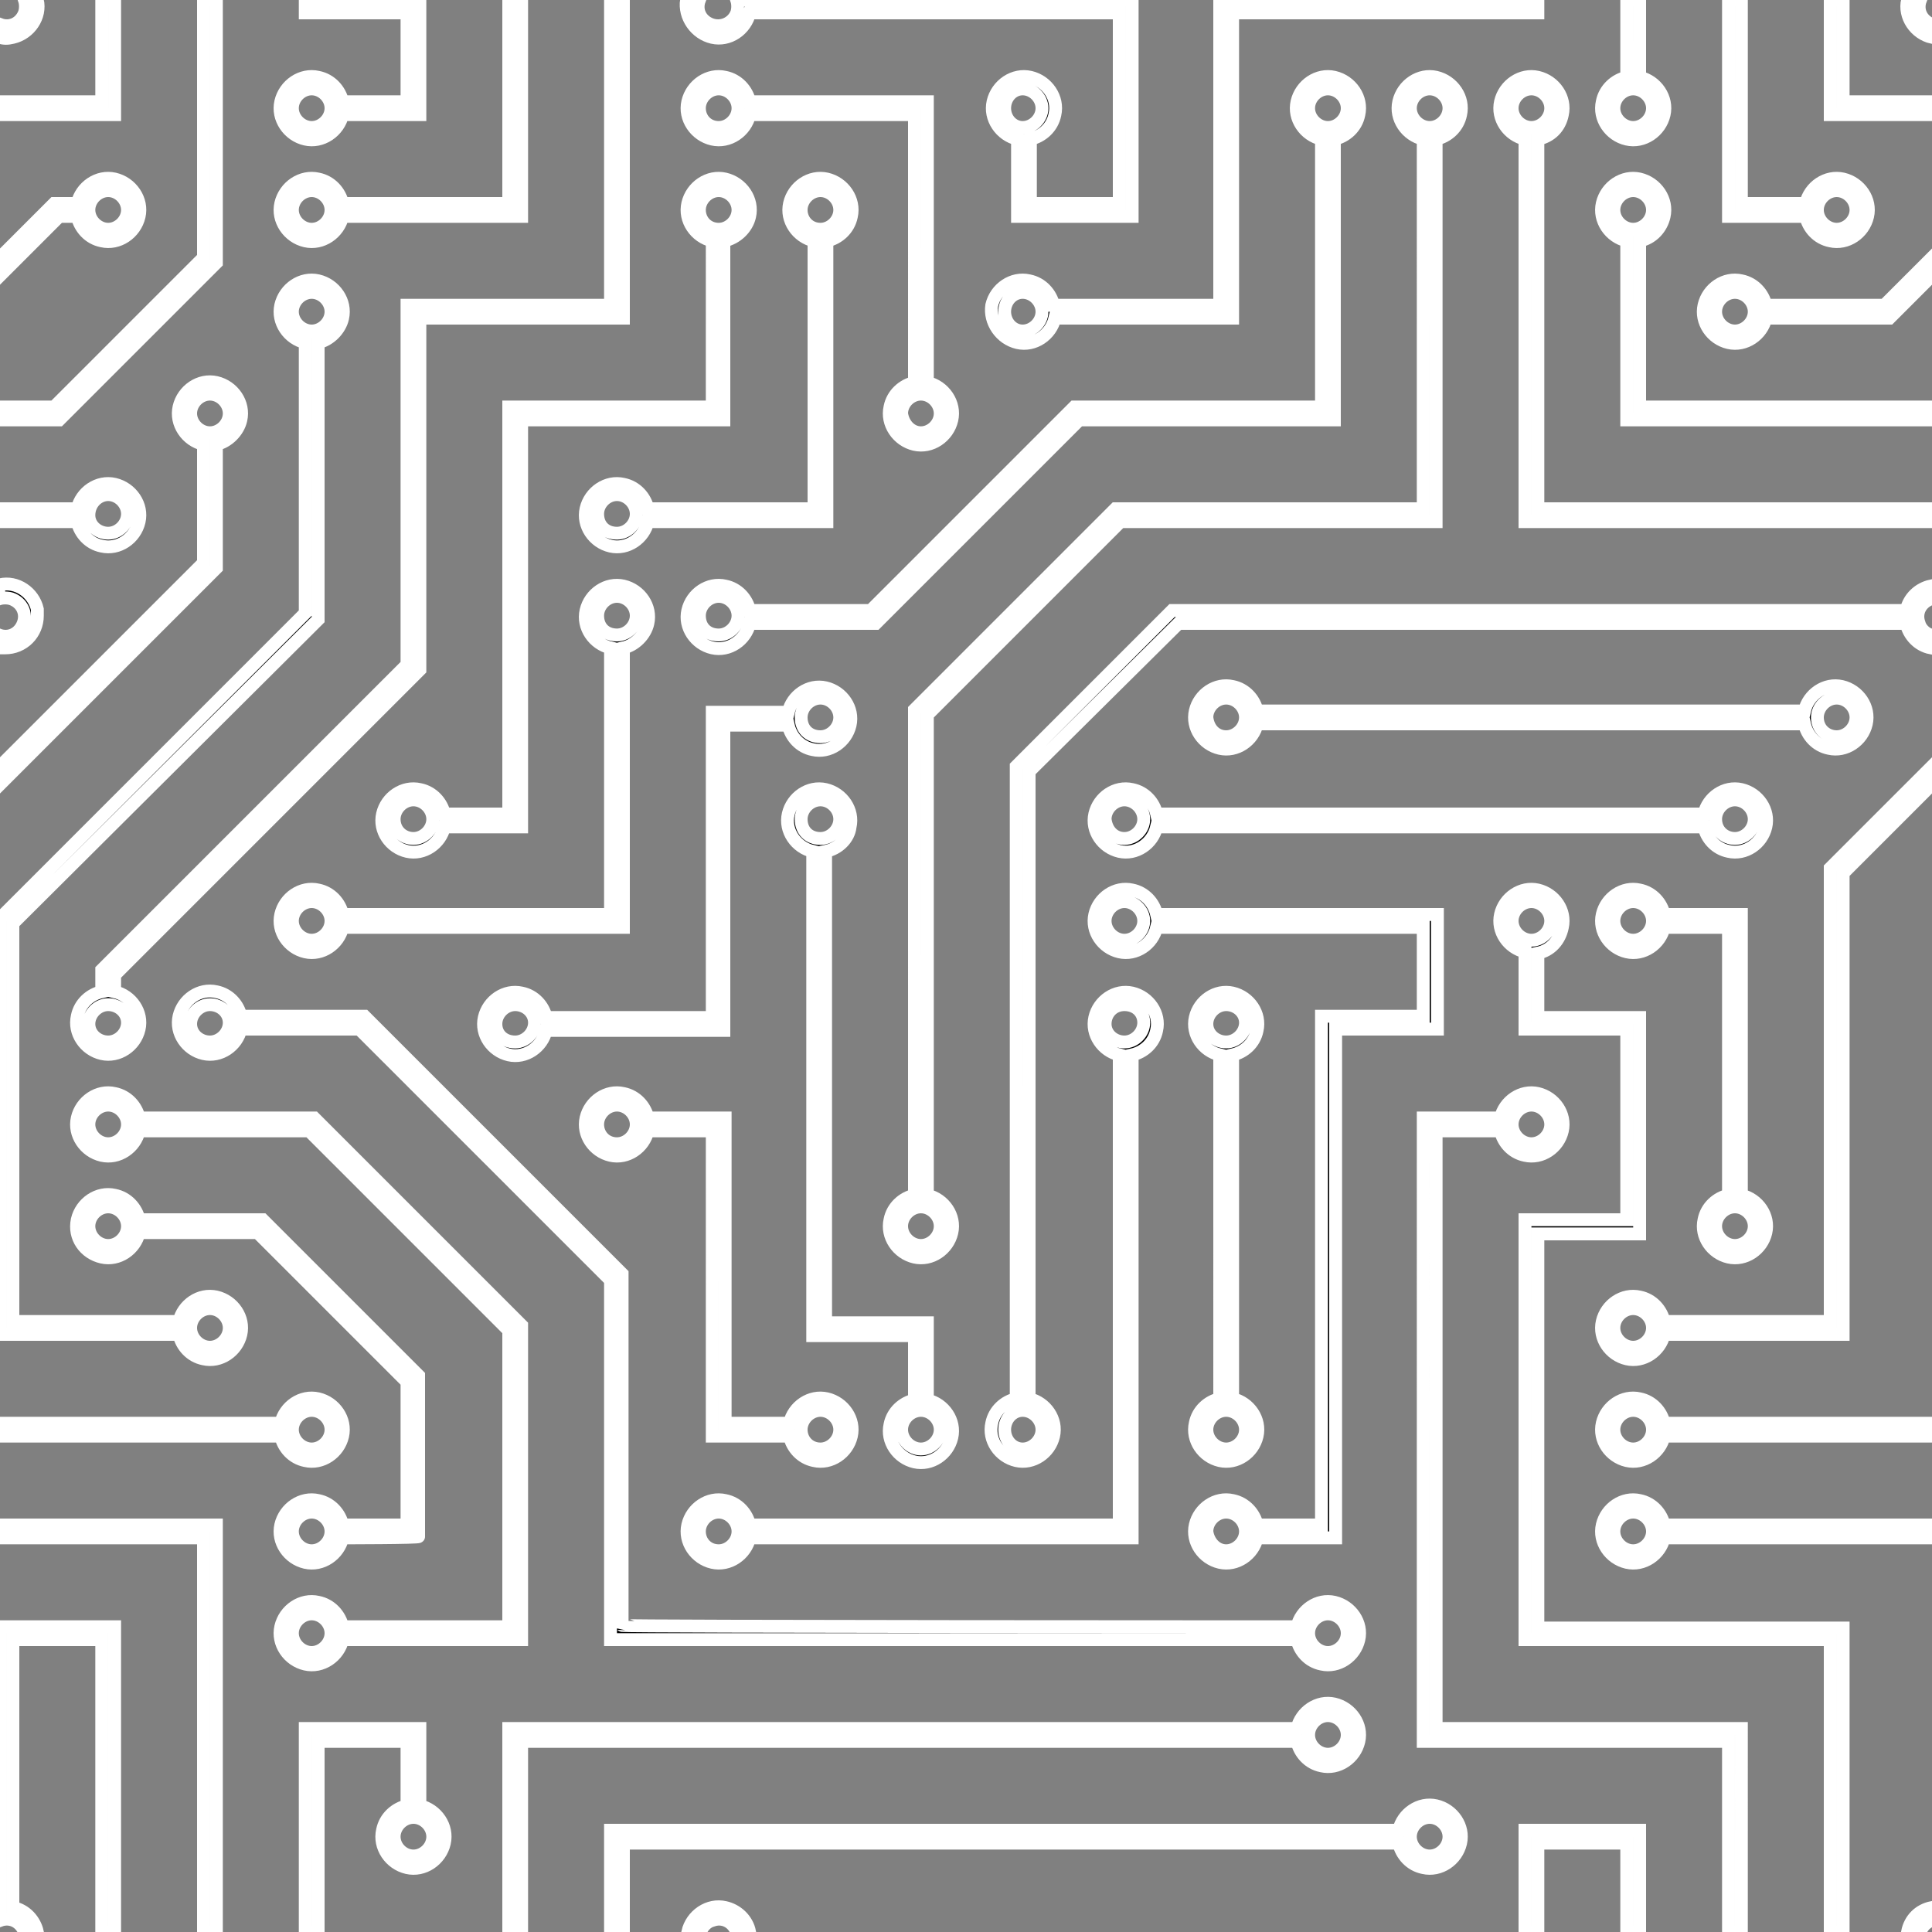 <?xml version="1.0" encoding="utf-8"?>
<!-- Generator: Adobe Illustrator 22.0.1, SVG Export Plug-In . SVG Version: 6.00 Build 0)  -->
<svg version="1.1" id="Layer_1" xmlns="http://www.w3.org/2000/svg" xmlns:xlink="http://www.w3.org/1999/xlink" x="0px" y="0px"
	 viewBox="0 0 150 150" style="enable-background:new 0 0 150 150;" xml:space="preserve">
<rect x="0" y="0" width="150" height="150" fill="#808080" stroke="none"/>
<style type="text/css">
	.st0{stroke:#FFFFFF;stroke-miterlimit:10;}
</style>
<path class="st0" d="M21.8,110.5c0.3-1.3,1.6-2.2,2.9-1.9c1.3,0.3,2.2,1.6,1.9,2.9c-0.3,1.3-1.6,2.2-2.9,1.9c-1-0.2-1.7-1-1.9-1.9H0
	v-1H21.8z M100.7,134.2c0.3-1.3,1.6-2.2,2.9-1.9c1.3,0.3,2.2,1.6,1.9,2.9c-0.3,1.3-1.6,2.2-2.9,1.9c-1-0.2-1.7-1-1.9-1.9H40.5v-1
	H100.7z M129.2,111.5c-0.3,1.3-1.6,2.2-2.9,1.9s-2.2-1.6-1.9-2.9s1.6-2.2,2.9-1.9c1,0.2,1.7,1,1.9,1.9H150v1H129.2z M129.2,119.4
	c-0.3,1.3-1.6,2.2-2.9,1.9s-2.2-1.6-1.9-2.9s1.6-2.2,2.9-1.9c1,0.2,1.7,1,1.9,1.9H150v1H129.2z M132.3,63.2c0.3-1.3,1.6-2.2,2.9-1.9
	c1.3,0.3,2.2,1.6,1.9,2.9c-0.3,1.3-1.6,2.2-2.9,1.9c-1-0.2-1.7-1-1.9-1.9H89.8c-0.3,1.3-1.6,2.2-2.9,1.9c-1.3-0.3-2.2-1.6-1.9-2.9
	c0.3-1.3,1.6-2.2,2.9-1.9c1,0.2,1.7,1,1.9,1.9H132.3z M6,39.5c0.3-1.3,1.6-2.2,2.9-1.9c1.3,0.3,2.2,1.6,1.9,2.9
	c-0.3,1.3-1.6,2.2-2.9,1.9c-1-0.2-1.7-1-1.9-1.9H0v-1C0,39.5,6,39.5,6,39.5z M97.6,56.2c-0.3,1.3-1.6,2.2-2.9,1.9
	c-1.3-0.3-2.2-1.6-1.9-2.9c0.3-1.3,1.6-2.2,2.9-1.9c1,0.2,1.7,1,1.9,1.9h42.5c0.3-1.3,1.6-2.2,2.9-1.9c1.3,0.3,2.2,1.6,1.9,2.9
	s-1.6,2.2-2.9,1.9c-1-0.2-1.7-1-1.9-1.9H97.6z M127.3,6c1.3,0.3,2.2,1.6,1.9,2.9c-0.3,1.3-1.6,2.2-2.9,1.9c-1.3-0.3-2.2-1.6-1.9-2.9
	c0.2-1,1-1.7,1.9-1.9V0h1V6z M95.7,108.6c1.3,0.3,2.2,1.6,1.9,2.9c-0.3,1.3-1.6,2.2-2.9,1.9c-1.3-0.3-2.2-1.6-1.9-2.9
	c0.2-1,1-1.7,1.9-1.9V81.9c-1.3-0.3-2.2-1.6-1.9-2.9c0.3-1.3,1.6-2.2,2.9-1.9c1.3,0.3,2.2,1.6,1.9,2.9c-0.2,1-1,1.7-1.9,1.9V108.6z
	 M119.4,10.8v28.7H150v1h-31.6V10.8c-1.3-0.3-2.2-1.6-1.9-2.9c0.3-1.3,1.6-2.2,2.9-1.9c1.3,0.3,2.2,1.6,1.9,2.9
	C121.1,9.9,120.4,10.6,119.4,10.8z M127.3,18.7v12.9H150v1h-23.7V18.7c-1.3-0.3-2.2-1.6-1.9-2.9c0.3-1.3,1.6-2.2,2.9-1.9
	c1.3,0.3,2.2,1.6,1.9,2.9C129,17.7,128.3,18.5,127.3,18.7z M64.1,66.1v36.6H72v6c1.3,0.3,2.2,1.6,1.9,2.9c-0.3,1.3-1.6,2.2-2.9,1.9
	c-1.3-0.3-2.2-1.6-1.9-2.9c0.2-1,1-1.7,1.9-1.9v-5h-7.9V66.1c-1.3-0.3-2.2-1.6-1.9-2.9c0.3-1.3,1.6-2.2,2.9-1.9
	c1.3,0.3,2.2,1.6,1.9,2.9C65.9,65.1,65.1,65.9,64.1,66.1z M61.2,55.3c0.3-1.3,1.6-2.2,2.9-1.9c1.3,0.3,2.2,1.6,1.9,2.9
	c-0.3,1.3-1.6,2.2-2.9,1.9c-1-0.2-1.7-1-1.9-1.9h-5v23.7H42.4c-0.3,1.3-1.6,2.2-2.9,1.9c-1.3-0.3-2.2-1.6-1.9-2.9
	c0.3-1.3,1.6-2.2,2.9-1.9c1,0.2,1.7,1,1.9,1.9h12.9V55.3C55.3,55.3,61.2,55.3,61.2,55.3z M58.2,119.4c-0.3,1.3-1.6,2.2-2.9,1.9
	c-1.3-0.3-2.2-1.6-1.9-2.9c0.3-1.3,1.6-2.2,2.9-1.9c1,0.2,1.7,1,1.9,1.9h28.7V81.9c-1.3-0.3-2.2-1.6-1.9-2.9
	c0.3-1.3,1.6-2.2,2.9-1.9c1.3,0.3,2.2,1.6,1.9,2.9c-0.2,1-1,1.7-1.9,1.9v37.5H58.2z M50.3,87.8c-0.3,1.3-1.6,2.2-2.9,1.9
	c-1.3-0.3-2.2-1.6-1.9-2.9c0.3-1.3,1.6-2.2,2.9-1.9c1,0.2,1.7,1,1.9,1.9h6v23.7h5c0.3-1.3,1.6-2.2,2.9-1.9c1.3,0.3,2.2,1.6,1.9,2.9
	c-0.3,1.3-1.6,2.2-2.9,1.9c-1-0.2-1.7-1-1.9-1.9h-6V87.8H50.3z M32.6,140.2c1.3,0.3,2.2,1.6,1.9,2.9c-0.3,1.3-1.6,2.2-2.9,1.9
	s-2.2-1.6-1.9-2.9c0.2-1,1-1.7,1.9-1.9v-5h-6.9V150h-1v-15.8h8.9V140.2z M116.5,86.8c0.3-1.3,1.6-2.2,2.9-1.9
	c1.3,0.3,2.2,1.6,1.9,2.9c-0.3,1.3-1.6,2.2-2.9,1.9c-1-0.2-1.7-1-1.9-1.9h-5v46.4h23.7V150h-1v-14.8h-23.7V86.8H116.5z M129.2,72
	c-0.3,1.3-1.6,2.2-2.9,1.9c-1.3-0.3-2.2-1.6-1.9-2.9c0.3-1.3,1.6-2.2,2.9-1.9c1,0.2,1.7,1,1.9,1.9h6v21.8c1.3,0.3,2.2,1.6,1.9,2.9
	c-0.3,1.3-1.6,2.2-2.9,1.9c-1.3-0.3-2.2-1.6-1.9-2.9c0.2-1,1-1.7,1.9-1.9V72H129.2z M97.6,119.4c-0.3,1.3-1.6,2.2-2.9,1.9
	c-1.3-0.3-2.2-1.6-1.9-2.9c0.3-1.3,1.6-2.2,2.9-1.9c1,0.2,1.7,1,1.9,1.9h5V78.9h7.9V72H89.8c-0.3,1.3-1.6,2.2-2.9,1.9
	c-1.3-0.3-2.2-1.6-1.9-2.9c0.3-1.3,1.6-2.2,2.9-1.9c1,0.2,1.7,1,1.9,1.9h21.8v8.9h-7.9v39.5H97.6z M140.2,15.8
	c0.3-1.3,1.6-2.2,2.9-1.9c1.3,0.3,2.2,1.6,1.9,2.9s-1.6,2.2-2.9,1.9c-1-0.2-1.7-1-1.9-1.9h-6V0h1v15.8H140.2L140.2,15.8z M48.4,50.3
	V72H26.6c-0.3,1.3-1.6,2.2-2.9,1.9c-1.3-0.3-2.2-1.6-1.9-2.9c0.3-1.3,1.6-2.2,2.9-1.9c1,0.2,1.7,1,1.9,1.9h20.8V50.3
	c-1.3-0.3-2.2-1.6-1.9-2.9c0.3-1.3,1.6-2.2,2.9-1.9c1.3,0.3,2.2,1.6,1.9,2.9C50.1,49.3,49.3,50.1,48.4,50.3z M26.6,16.8
	c-0.3,1.3-1.6,2.2-2.9,1.9c-1.3-0.3-2.2-1.6-1.9-2.9s1.6-2.2,2.9-1.9c1,0.2,1.7,1,1.9,1.9h12.9V0h1v16.8H26.6z M56.2,18.7v13.9H40.5
	v31.6h-6c-0.3,1.3-1.6,2.2-2.9,1.9c-1.3-0.3-2.2-1.6-1.9-2.9c0.3-1.3,1.6-2.2,2.9-1.9c1,0.2,1.7,1,1.9,1.9h5V31.6h15.8V18.7
	c-1.3-0.3-2.2-1.6-1.9-2.9c0.3-1.3,1.6-2.2,2.9-1.9c1.3,0.3,2.2,1.6,1.9,2.9C58,17.7,57.2,18.5,56.2,18.7z M50.3,40.5
	c-0.3,1.3-1.6,2.2-2.9,1.9c-1.3-0.3-2.2-1.6-1.9-2.9c0.3-1.3,1.6-2.2,2.9-1.9c1,0.2,1.7,1,1.9,1.9h12.9V18.7
	c-1.3-0.3-2.2-1.6-1.9-2.9c0.3-1.3,1.6-2.2,2.9-1.9c1.3,0.3,2.2,1.6,1.9,2.9c-0.2,1-1,1.7-1.9,1.9v21.8H50.3z M58.2,8.9
	c-0.3,1.3-1.6,2.2-2.9,1.9c-1.3-0.3-2.2-1.6-1.9-2.9c0.3-1.3,1.6-2.2,2.9-1.9c1,0.2,1.7,1,1.9,1.9H72v21.8c1.3,0.3,2.2,1.6,1.9,2.9
	c-0.3,1.3-1.6,2.2-2.9,1.9c-1.3-0.3-2.2-1.6-1.9-2.9c0.2-1,1-1.7,1.9-1.9V8.9H58.2z M108.6,142.1c0.3-1.3,1.6-2.2,2.9-1.9
	c1.3,0.3,2.2,1.6,1.9,2.9c-0.3,1.3-1.6,2.2-2.9,1.9c-1-0.2-1.7-1-1.9-1.9H48.4v6.9h-1v-7.9H108.6z M119.4,74v5h7.9v16.8h-7.9v30.6
	h23.7V150h-1v-22.7h-23.7V94.7h7.9V79.9h-7.9v-6c-1.3-0.3-2.2-1.6-1.9-2.9c0.3-1.3,1.6-2.2,2.9-1.9c1.3,0.3,2.2,1.6,1.9,2.9
	C121.1,73,120.4,73.8,119.4,74z M26.6,8.9c-0.3,1.3-1.6,2.2-2.9,1.9c-1.3-0.3-2.2-1.6-1.9-2.9s1.6-2.2,2.9-1.9c1,0.2,1.7,1,1.9,1.9
	h5V1h-7.9V0h8.9v8.9H26.6z M81.9,24.7c-0.3,1.3-1.6,2.2-2.9,1.9S76.8,25,77,23.7c0.3-1.3,1.6-2.2,2.9-1.9c1,0.2,1.7,1,1.9,1.9h12.9
	V0h24.7v1H95.7v23.7H81.9z M58.2,1c-0.3,1.3-1.6,2.2-2.9,1.9S53.1,1.3,53.3,0h1c-0.3,0.8,0.1,1.6,0.9,1.9C56,2.2,56.9,1.8,57.2,1
	c0.1-0.3,0.1-0.7,0-1h30.7v16.8h-8.9v-6c-1.3-0.3-2.2-1.6-1.9-2.9s1.6-2.2,2.9-1.9c1.3,0.3,2.2,1.6,1.9,2.9c-0.2,1-1,1.7-1.9,1.9v5
	h6.9V1C86.8,1,58.2,1,58.2,1z M58.2,48.4c-0.3,1.3-1.6,2.2-2.9,1.9c-1.3-0.3-2.2-1.6-1.9-2.9c0.3-1.3,1.6-2.2,2.9-1.9
	c1,0.2,1.7,1,1.9,1.9h9.4l15.8-15.8h19.2V10.8c-1.3-0.3-2.2-1.6-1.9-2.9c0.3-1.3,1.6-2.2,2.9-1.9c1.3,0.3,2.2,1.6,1.9,2.9
	c-0.2,1-1,1.7-1.9,1.9v21.8H83.8L68,48.4C68,48.4,58.2,48.4,58.2,48.4z M72,92.8c1.3,0.3,2.2,1.6,1.9,2.9c-0.3,1.3-1.6,2.2-2.9,1.9
	c-1.3-0.3-2.2-1.6-1.9-2.9c0.2-1,1-1.7,1.9-1.9V55.1l15.6-15.6h23.9V10.8c-1.3-0.3-2.2-1.6-1.9-2.9c0.3-1.3,1.6-2.2,2.9-1.9
	c1.3,0.3,2.2,1.6,1.9,2.9c-0.2,1-1,1.7-1.9,1.9v29.7H87l-15,15V92.8z M79.9,108.6c1.3,0.3,2.2,1.6,1.9,2.9c-0.3,1.3-1.6,2.2-2.9,1.9
	c-1.3-0.3-2.2-1.6-1.9-2.9c0.2-1,1-1.7,1.9-1.9V59.5l12.1-12.1h57c0.2-1,1-1.7,1.9-1.9v1c-0.8,0.3-1.2,1.1-0.9,1.9
	c0.1,0.4,0.5,0.8,0.9,0.9v1c-1-0.2-1.7-1-1.9-1.9H91.5L79.9,59.9V108.6z M8.9,77c1.3,0.3,2.2,1.6,1.9,2.9c-0.3,1.3-1.6,2.2-2.9,1.9
	c-1.3-0.3-2.2-1.6-1.9-2.9c0.2-1,1-1.7,1.9-1.9v-1.7l23.7-23.7V23.7h15.8V0h1v24.7H32.6V52L8.9,75.7V77z M24.7,26.6v21.5L1,71.7
	v30.9h12.9c0.3-1.3,1.6-2.2,2.9-1.9c1.3,0.3,2.2,1.6,1.9,2.9c-0.3,1.3-1.6,2.2-2.9,1.9c-1-0.2-1.7-1-1.9-1.9H0V71.3l23.7-23.7V26.6
	c-1.3-0.3-2.2-1.6-1.9-2.9c0.3-1.3,1.6-2.2,2.9-1.9c1.3,0.3,2.2,1.6,1.9,2.9C26.4,25.6,25.6,26.4,24.7,26.6z M16.8,34.5v9.6L0,60.9
	v-1.4l15.8-15.8v-9.2c-1.3-0.3-2.2-1.6-1.9-2.9c0.3-1.3,1.6-2.2,2.9-1.9s2.2,1.6,1.9,2.9C18.5,33.5,17.7,34.3,16.8,34.5z M6,15.8
	c0.3-1.3,1.6-2.2,2.9-1.9c1.3,0.3,2.2,1.6,1.9,2.9c-0.3,1.3-1.6,2.2-2.9,1.9c-1-0.2-1.7-1-1.9-1.9H4.6L0,21.4V20l4.2-4.2H6z
	 M137.1,24.7c-0.3,1.3-1.6,2.2-2.9,1.9c-1.3-0.3-2.2-1.6-1.9-2.9c0.3-1.3,1.6-2.2,2.9-1.9c1,0.2,1.7,1,1.9,1.9h9.2L150,20v1.4
	l-3.3,3.3H137.1z M129.2,103.6c-0.3,1.3-1.6,2.2-2.9,1.9s-2.2-1.6-1.9-2.9s1.6-2.2,2.9-1.9c1,0.2,1.7,1,1.9,1.9h12.9V67.4l7.9-7.9
	v1.4l-6.9,6.9v35.8H129.2z M26.6,119.4c-0.3,1.3-1.6,2.2-2.9,1.9c-1.3-0.3-2.2-1.6-1.9-2.9s1.6-2.2,2.9-1.9c1,0.2,1.7,1,1.9,1.9h5
	v-11.1L20,95.7h-9.2c-0.3,1.3-1.6,2.2-2.9,1.9S5.7,96.1,6,94.7c0.3-1.3,1.6-2.2,2.9-1.9c1,0.2,1.7,1,1.9,1.9h9.6l12.1,12.1v12.5
	C32.6,119.4,26.6,119.4,26.6,119.4z M100.7,126.3c0.3-1.3,1.6-2.2,2.9-1.9c1.3,0.3,2.2,1.6,1.9,2.9c-0.3,1.3-1.6,2.2-2.9,1.9
	c-1-0.2-1.7-1-1.9-1.9H47.4V99.4L27.9,79.9h-9.2c-0.3,1.3-1.6,2.2-2.9,1.9c-1.3-0.3-2.2-1.6-1.9-2.9c0.3-1.3,1.6-2.2,2.9-1.9
	c1,0.2,1.7,1,1.9,1.9h9.6l20,20v27.3C48.4,126.3,100.7,126.3,100.7,126.3z M26.6,127.3c-0.3,1.3-1.6,2.2-2.9,1.9
	c-1.3-0.3-2.2-1.6-1.9-2.9s1.6-2.2,2.9-1.9c1,0.2,1.7,1,1.9,1.9h12.9v-23L24,87.8H10.8c-0.3,1.3-1.6,2.2-2.9,1.9
	c-1.3-0.3-2.2-1.6-1.9-2.9c0.3-1.3,1.6-2.2,2.9-1.9c1,0.2,1.7,1,1.9,1.9h13.6l16.1,16.1v24.4C40.5,127.3,26.6,127.3,26.6,127.3z
	 M16.8,19.6v0.8L4.6,32.6H0v-1h4.2L15.8,20V0h1V19.6z M1,148.1c1,0.2,1.7,1,1.9,1.9h-1c-0.3-0.8-1.1-1.2-1.9-0.9c0,0,0,0,0,0v-22.8
	h8.9V150h-1v-22.7H1V148.1z M16.8,118.9V150h-1v-30.6H0v-1h16.8V118.9z M8.4,8.9H0v-1h7.9V0h1v8.9H8.4z M143.1,7.9h6.9v1h-7.9V0h1
	V7.9z M127.3,142.6v7.4h-1v-6.9h-6.9v6.9h-1v-7.9h8.9V142.6z M0,45.4c1.3-0.3,2.6,0.6,2.9,1.9c0,0.2,0,0.3,0,0.5
	c0,1.4-1.1,2.5-2.5,2.5c-0.2,0-0.3,0-0.5,0v-1c0.8,0.3,1.6-0.1,1.9-0.9c0.3-0.8-0.1-1.6-0.9-1.9c-0.3-0.1-0.7-0.1-1,0V45.4z
	 M39.5,134.2h1V150h-1V134.2z M58.2,150h-1c-0.3-0.8-1.1-1.2-1.9-0.9c-0.4,0.1-0.8,0.5-0.9,0.9h-1c0.3-1.3,1.6-2.2,2.9-1.9
	C57.2,148.3,58,149,58.2,150z M2.9,0C3.2,1.3,2.3,2.6,1,2.9C0.6,3,0.3,3,0,2.9v-1C0.8,2.2,1.6,1.8,1.9,1C2,0.7,2,0.3,1.9,0H2.9z
	 M148.1,0h1c-0.3,0.8,0.1,1.6,0.9,1.9c0,0,0,0,0,0v1C148.7,2.6,147.8,1.3,148.1,0C148.1,0,148.1,0,148.1,0z M150,148.1v1
	c-0.4,0.1-0.8,0.5-0.9,0.9h-1C148.3,149,149,148.3,150,148.1z M47.9,49.3c0.8,0,1.5-0.7,1.5-1.5c0-0.8-0.7-1.5-1.5-1.5
	c-0.8,0-1.5,0.7-1.5,1.5C46.4,48.7,47,49.3,47.9,49.3z M47.9,41.4c0.8,0,1.5-0.7,1.5-1.5c0-0.8-0.7-1.5-1.5-1.5
	c-0.8,0-1.5,0.7-1.5,1.5C46.4,40.8,47,41.4,47.9,41.4z M55.8,49.3c0.8,0,1.5-0.7,1.5-1.5c0-0.8-0.7-1.5-1.5-1.5
	c-0.8,0-1.5,0.7-1.5,1.5C54.3,48.7,54.9,49.3,55.8,49.3z M63.7,57.2c0.8,0,1.5-0.7,1.5-1.5c0-0.8-0.7-1.5-1.5-1.5
	c-0.8,0-1.5,0.7-1.5,1.5C62.2,56.6,62.8,57.2,63.7,57.2z M63.7,65.1c0.8,0,1.5-0.7,1.5-1.5c0-0.8-0.7-1.5-1.5-1.5
	c-0.8,0-1.5,0.7-1.5,1.5C62.2,64.5,62.8,65.1,63.7,65.1z M40,80.9c0.8,0,1.5-0.7,1.5-1.5S40.8,78,40,78c-0.8,0-1.5,0.7-1.5,1.5
	S39.1,80.9,40,80.9z M47.9,88.8c0.8,0,1.5-0.7,1.5-1.5s-0.7-1.5-1.5-1.5c-0.8,0-1.5,0.7-1.5,1.5S47,88.8,47.9,88.8z M63.7,112.5
	c0.8,0,1.5-0.7,1.5-1.5s-0.7-1.5-1.5-1.5c-0.8,0-1.5,0.7-1.5,1.5S62.8,112.5,63.7,112.5z M55.8,120.4c0.8,0,1.5-0.7,1.5-1.5
	c0-0.8-0.7-1.5-1.5-1.5c-0.8,0-1.5,0.7-1.5,1.5C54.3,119.7,54.9,120.4,55.8,120.4z M71.5,112.5c0.8,0,1.5-0.7,1.5-1.5
	s-0.7-1.5-1.5-1.5s-1.5,0.7-1.5,1.5S70.7,112.5,71.5,112.5z M71.5,96.7c0.8,0,1.5-0.7,1.5-1.5s-0.7-1.5-1.5-1.5s-1.5,0.7-1.5,1.5
	S70.7,96.7,71.5,96.7z M79.4,112.5c0.8,0,1.5-0.7,1.5-1.5s-0.7-1.5-1.5-1.5S78,110.2,78,111S78.6,112.5,79.4,112.5z M95.2,120.4
	c0.8,0,1.5-0.7,1.5-1.5c0-0.8-0.7-1.5-1.5-1.5s-1.5,0.7-1.5,1.5C93.8,119.7,94.4,120.4,95.2,120.4z M95.2,112.5
	c0.8,0,1.5-0.7,1.5-1.5s-0.7-1.5-1.5-1.5s-1.5,0.7-1.5,1.5S94.4,112.5,95.2,112.5z M87.3,80.9c0.8,0,1.5-0.7,1.5-1.5
	S88.2,78,87.3,78s-1.5,0.7-1.5,1.5S86.5,80.9,87.3,80.9z M95.2,80.9c0.8,0,1.5-0.7,1.5-1.5S96,78,95.2,78s-1.5,0.7-1.5,1.5
	S94.4,80.9,95.2,80.9z M103.1,128.3c0.8,0,1.5-0.7,1.5-1.5c0-0.8-0.7-1.5-1.5-1.5s-1.5,0.7-1.5,1.5
	C101.6,127.6,102.3,128.3,103.1,128.3z M103.1,136.2c0.8,0,1.5-0.7,1.5-1.5c0-0.8-0.7-1.5-1.5-1.5s-1.5,0.7-1.5,1.5
	C101.6,135.5,102.3,136.2,103.1,136.2z M111,144.1c0.8,0,1.5-0.7,1.5-1.5c0-0.8-0.7-1.5-1.5-1.5l0,0c-0.8,0-1.5,0.7-1.5,1.5
	C109.5,143.4,110.2,144.1,111,144.1z M118.9,73c0.8,0,1.5-0.7,1.5-1.5s-0.7-1.5-1.5-1.5c-0.8,0-1.5,0.7-1.5,1.5S118.1,73,118.9,73z
	 M118.9,88.8c0.8,0,1.5-0.7,1.5-1.5s-0.7-1.5-1.5-1.5c-0.8,0-1.5,0.7-1.5,1.5S118.1,88.8,118.9,88.8z M126.8,73
	c0.8,0,1.5-0.7,1.5-1.5s-0.7-1.5-1.5-1.5c-0.8,0-1.5,0.7-1.5,1.5S126,73,126.8,73z M134.7,65.1c0.8,0,1.5-0.7,1.5-1.5
	c0-0.8-0.7-1.5-1.5-1.5c-0.8,0-1.5,0.7-1.5,1.5C133.2,64.5,133.9,65.1,134.7,65.1z M87.3,65.1c0.8,0,1.5-0.7,1.5-1.5
	c0-0.8-0.7-1.5-1.5-1.5s-1.5,0.7-1.5,1.5C85.9,64.5,86.5,65.1,87.3,65.1z M87.3,73c0.8,0,1.5-0.7,1.5-1.5s-0.7-1.5-1.5-1.5
	s-1.5,0.7-1.5,1.5S86.5,73,87.3,73z M95.2,57.2c0.8,0,1.5-0.7,1.5-1.5c0-0.8-0.7-1.5-1.5-1.5s-1.5,0.7-1.5,1.5
	C93.8,56.6,94.4,57.2,95.2,57.2z M142.6,57.2c0.8,0,1.5-0.7,1.5-1.5c0-0.8-0.7-1.5-1.5-1.5c-0.8,0-1.5,0.7-1.5,1.5
	C141.1,56.6,141.8,57.2,142.6,57.2z M134.7,25.7c0.8,0,1.5-0.7,1.5-1.5s-0.7-1.5-1.5-1.5c-0.8,0-1.5,0.7-1.5,1.5
	S133.9,25.7,134.7,25.7z M142.6,17.8c0.8,0,1.5-0.7,1.5-1.5c0-0.8-0.7-1.5-1.5-1.5c-0.8,0-1.5,0.7-1.5,1.5
	C141.1,17.1,141.8,17.8,142.6,17.8z M126.8,17.8c0.8,0,1.5-0.7,1.5-1.5c0-0.8-0.7-1.5-1.5-1.5c-0.8,0-1.5,0.7-1.5,1.5
	C125.3,17.1,126,17.8,126.8,17.8z M126.8,9.9c0.8,0,1.5-0.7,1.5-1.5s-0.7-1.5-1.5-1.5c-0.8,0-1.5,0.7-1.5,1.5S126,9.9,126.8,9.9z
	 M118.9,9.9c0.8,0,1.5-0.7,1.5-1.5s-0.7-1.5-1.5-1.5c-0.8,0-1.5,0.7-1.5,1.5S118.1,9.9,118.9,9.9z M111,9.9c0.8,0,1.5-0.7,1.5-1.5
	s-0.7-1.5-1.5-1.5l0,0c-0.8,0-1.5,0.7-1.5,1.5S110.2,9.9,111,9.9z M103.1,9.9c0.8,0,1.5-0.7,1.5-1.5s-0.7-1.5-1.5-1.5
	s-1.5,0.7-1.5,1.5S102.3,9.9,103.1,9.9z M24.2,17.8c0.8,0,1.5-0.7,1.5-1.5c0-0.8-0.7-1.5-1.5-1.5s-1.5,0.7-1.5,1.5
	C22.7,17.1,23.4,17.8,24.2,17.8z M8.4,17.8c0.8,0,1.5-0.7,1.5-1.5c0-0.8-0.7-1.5-1.5-1.5s-1.5,0.7-1.5,1.5
	C6.9,17.1,7.6,17.8,8.4,17.8z M24.2,25.7c0.8,0,1.5-0.7,1.5-1.5s-0.7-1.5-1.5-1.5s-1.5,0.7-1.5,1.5S23.4,25.7,24.2,25.7z M16.3,33.6
	c0.8,0,1.5-0.7,1.5-1.5c0-0.8-0.7-1.5-1.5-1.5c-0.8,0-1.5,0.7-1.5,1.5C14.8,32.9,15.5,33.6,16.3,33.6z M24.2,9.9
	c0.8,0,1.5-0.7,1.5-1.5S25,6.9,24.2,6.9s-1.5,0.7-1.5,1.5S23.4,9.9,24.2,9.9z M24.2,128.3c0.8,0,1.5-0.7,1.5-1.5
	c0-0.8-0.7-1.5-1.5-1.5s-1.5,0.7-1.5,1.5C22.7,127.6,23.4,128.3,24.2,128.3z M32.1,144.1c0.8,0,1.5-0.7,1.5-1.5
	c0-0.8-0.7-1.5-1.5-1.5c-0.8,0-1.5,0.7-1.5,1.5C30.6,143.4,31.3,144.1,32.1,144.1z M24.2,112.5c0.8,0,1.5-0.7,1.5-1.5
	s-0.7-1.5-1.5-1.5s-1.5,0.7-1.5,1.5S23.4,112.5,24.2,112.5z M24.2,120.4c0.8,0,1.5-0.7,1.5-1.5c0-0.8-0.7-1.5-1.5-1.5
	s-1.5,0.7-1.5,1.5C22.7,119.7,23.4,120.4,24.2,120.4z M16.3,104.6c0.8,0,1.5-0.7,1.5-1.5s-0.7-1.5-1.5-1.5c-0.8,0-1.5,0.7-1.5,1.5
	S15.5,104.6,16.3,104.6z M55.8,17.8c0.8,0,1.5-0.7,1.5-1.5c0-0.8-0.7-1.5-1.5-1.5c-0.8,0-1.5,0.7-1.5,1.5
	C54.3,17.1,54.9,17.8,55.8,17.8z M63.7,17.8c0.8,0,1.5-0.7,1.5-1.5c0-0.8-0.7-1.5-1.5-1.5c-0.8,0-1.5,0.7-1.5,1.5
	C62.2,17.1,62.8,17.8,63.7,17.8z M55.8,9.9c0.8,0,1.5-0.7,1.5-1.5s-0.7-1.5-1.5-1.5c-0.8,0-1.5,0.7-1.5,1.5S54.9,9.9,55.8,9.9z
	 M71.5,33.6c0.8,0,1.5-0.7,1.5-1.5c0-0.8-0.7-1.5-1.5-1.5s-1.5,0.7-1.5,1.5C70.1,32.9,70.7,33.6,71.5,33.6z M79.4,25.7
	c0.8,0,1.5-0.7,1.5-1.5s-0.7-1.5-1.5-1.5S78,23.4,78,24.2S78.6,25.7,79.4,25.7z M79.4,9.9c0.8,0,1.5-0.7,1.5-1.5s-0.7-1.5-1.5-1.5
	S78,7.6,78,8.4S78.6,9.9,79.4,9.9z M134.7,96.7c0.8,0,1.5-0.7,1.5-1.5s-0.7-1.5-1.5-1.5c-0.8,0-1.5,0.7-1.5,1.5
	S133.9,96.7,134.7,96.7z M126.8,104.6c0.8,0,1.5-0.7,1.5-1.5s-0.7-1.5-1.5-1.5c-0.8,0-1.5,0.7-1.5,1.5S126,104.6,126.8,104.6z
	 M126.8,112.5c0.8,0,1.5-0.7,1.5-1.5s-0.7-1.5-1.5-1.5c-0.8,0-1.5,0.7-1.5,1.5S126,112.5,126.8,112.5z M126.8,120.4
	c0.8,0,1.5-0.7,1.5-1.5c0-0.8-0.7-1.5-1.5-1.5c-0.8,0-1.5,0.7-1.5,1.5C125.3,119.7,126,120.4,126.8,120.4z M8.4,88.8
	c0.8,0,1.5-0.7,1.5-1.5s-0.7-1.5-1.5-1.5s-1.5,0.7-1.5,1.5S7.6,88.8,8.4,88.8z M8.4,96.7c0.8,0,1.5-0.7,1.5-1.5s-0.7-1.5-1.5-1.5
	s-1.5,0.7-1.5,1.5S7.6,96.7,8.4,96.7z M8.4,80.9c0.8,0,1.5-0.7,1.5-1.5S9.2,78,8.4,78s-1.5,0.7-1.5,1.5S7.6,80.9,8.4,80.9z
	 M16.3,80.9c0.8,0,1.5-0.7,1.5-1.5S17.1,78,16.3,78c-0.8,0-1.5,0.7-1.5,1.5S15.5,80.9,16.3,80.9z M8.4,41.4c0.8,0,1.5-0.7,1.5-1.5
	c0-0.8-0.7-1.5-1.5-1.5S6.9,39.1,6.9,40C6.9,40.8,7.6,41.4,8.4,41.4z M24.2,73c0.8,0,1.5-0.7,1.5-1.5s-0.7-1.5-1.5-1.5
	s-1.5,0.7-1.5,1.5S23.4,73,24.2,73z M32.1,65.1c0.8,0,1.5-0.7,1.5-1.5c0-0.8-0.7-1.5-1.5-1.5c-0.8,0-1.5,0.7-1.5,1.5
	C30.6,64.5,31.3,65.1,32.1,65.1z"/>
</svg>
